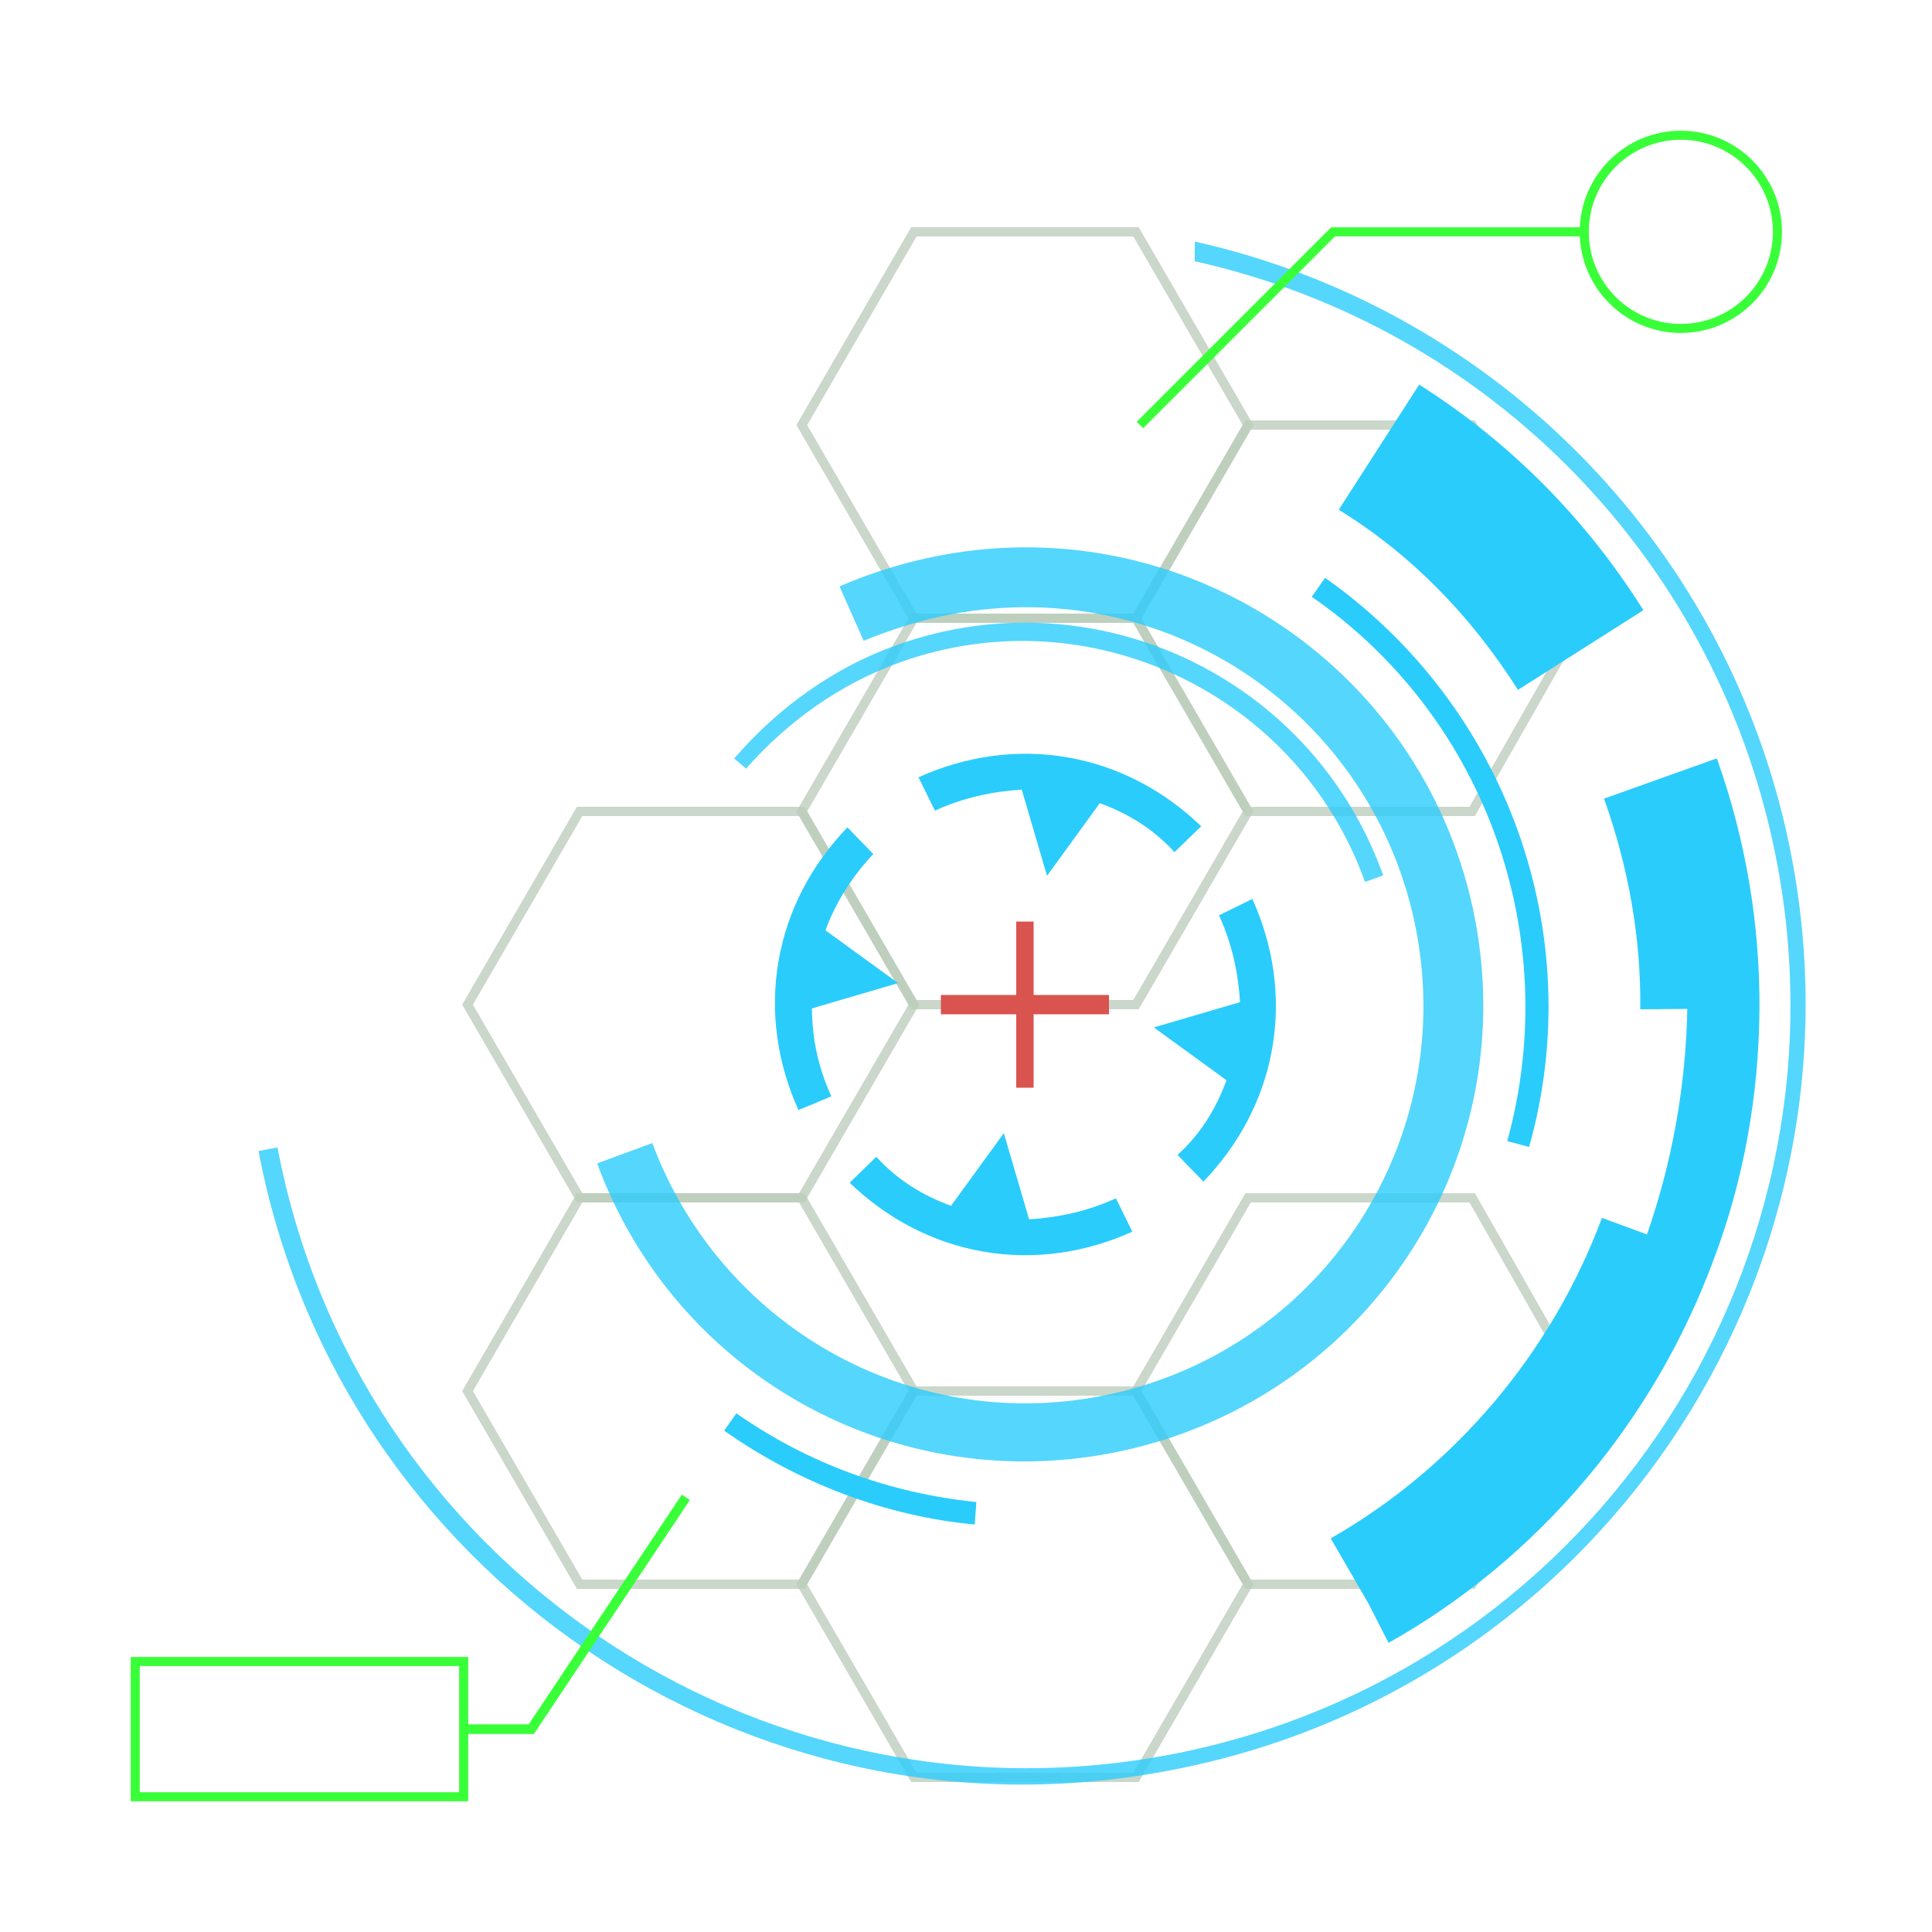 <svg width="80px"  height="80px"  xmlns="http://www.w3.org/2000/svg" viewBox="0 0 100 100" preserveAspectRatio="xMidYMid" class="lds-hud">
    <style type="text/css">
      .st0{opacity:0.8;fill:none;stroke-width:0.481;stroke-miterlimit:10;}
      .st2{opacity:0.8;}
      .st3{fill:none;stroke-width:0.5;stroke-miterlimit:10;}
      .st4{fill:none;stroke-width:0.469;stroke-miterlimit:10;}
    </style>
    <g style="opacity:0.5">
      <polygon ng-attr-stroke="{{config.c1}}" points="41.5,62 30,62 24.2,72 30,82 41.5,82 47.3,72   " class="st0" stroke="#799b79"></polygon>
      <polygon ng-attr-stroke="{{config.c1}}" points="58.8,72 47.3,72 41.5,82 47.3,92 58.8,92 64.6,82   " class="st0" stroke="#799b79"></polygon>
      <polygon ng-attr-stroke="{{config.c1}}" points="76.2,62 64.6,62 58.8,72 64.6,82 76.2,82 81.9,72   " class="st0" stroke="#799b79"></polygon>
      <polygon ng-attr-stroke="{{config.c1}}" points="41.5,42 30,42 24.2,52 30,62 41.5,62 47.3,52   " class="st0" stroke="#799b79"></polygon>
      <polygon ng-attr-stroke="{{config.c1}}" points="58.8,12 47.3,12 41.5,22 47.3,32 58.8,32 64.6,22   " class="st0" stroke="#799b79"></polygon>
      <polygon ng-attr-stroke="{{config.c1}}" points="58.8,32 47.3,32 41.5,42 47.3,52 58.8,52 64.6,42   " class="st0" stroke="#799b79"></polygon>
      <polygon ng-attr-stroke="{{config.c1}}" points="76.2,22 64.6,22 58.8,32 64.6,42 76.2,42 81.9,32   " class="st0" stroke="#799b79"></polygon>
    </g>
    <g transform="rotate(144.828 53.064 52)">
      <path ng-attr-fill="{{config.c2}}" d="M48.3,56.8l-4.4,1.5c-0.9-1.3-1.5-2.7-1.7-4.3l-1.9,0.3c0.5,2.6,1.7,5,3.6,6.9c1.9,1.9,4.3,3.1,6.9,3.6 l0.3-1.9c-1.6-0.3-3-0.9-4.3-1.7L48.3,56.8z" fill="#2accfc"></path>
      <path ng-attr-fill="{{config.c2}}" d="M57.8,47.2l4.4-1.5c0.9,1.3,1.5,2.7,1.7,4.3l1.9-0.3c-0.5-2.6-1.7-5-3.6-6.9c-1.9-1.9-4.3-3.1-6.9-3.6L55,41.1 c1.6,0.3,3,0.9,4.3,1.7L57.8,47.2z" fill="#2accfc"></path>
      <path ng-attr-fill="{{config.c2}}" d="M62.2,58.2l-4.4-1.5l1.5,4.4C58,62,56.5,62.6,55,62.9l0.3,1.9c2.6-0.5,5-1.7,6.9-3.6c1.9-1.9,3.1-4.3,3.6-6.9 L64,53.9C63.7,55.5,63.1,56.9,62.2,58.2z" fill="#2accfc"></path>
      <path ng-attr-fill="{{config.c2}}" d="M43.9,42.8c-1.9,1.9-3.1,4.3-3.6,6.9l1.9,0.3c0.3-1.6,0.9-3,1.7-4.3l4.4,1.5l-1.5-4.4c1.3-0.9,2.7-1.5,4.3-1.7 l-0.3-1.9C48.2,39.7,45.8,40.9,43.9,42.8z" fill="#2accfc"></path>
      <animateTransform attributeName="transform" type="rotate" calcMode="linear" values="0 53.064 52;360 53.064 52" keyTimes="0;1" dur="2.9s" begin="0s" repeatCount="indefinite"></animateTransform>
    </g>
    <g class="st2" transform="rotate(70.345 53.064 52)">
      <path ng-attr-fill="{{config.c2}}" d="M36,61.9c-1.7-3-2.7-6.4-2.7-9.9c0-10.9,8.8-19.7,19.7-19.7v1c-10.3,0-18.8,8.4-18.8,18.8 c0,3.3,0.9,6.5,2.5,9.4L36,61.9z" fill="#2accfc"></path>
      <animateTransform attributeName="transform" type="rotate" calcMode="linear" values="360 53.064 52;0 53.064 52" keyTimes="0;1" dur="1.45s" begin="0s" repeatCount="indefinite"></animateTransform>
    </g>
    <g class="st2" transform="rotate(79.242 53.064 52)">
      <path ng-attr-fill="{{config.c2}}" d="M57,75.3l-0.5-3c9.9-1.7,17.2-10.2,17.2-20.3c0-11.4-9.2-20.6-20.6-20.6S32.5,40.6,32.5,52 c0,1.6,0.2,3.2,0.5,4.7l-3,0.7c-0.4-1.8-0.6-3.6-0.6-5.4c0-13.1,10.6-23.7,23.7-23.7S76.7,38.9,76.7,52 C76.7,63.6,68.4,73.4,57,75.3z" fill="#2accfc"></path>
      <animateTransform attributeName="transform" type="rotate" calcMode="linear" values="0 53.064 52;360 53.064 52" keyTimes="0;1" dur="0.966s" begin="0s" repeatCount="indefinite"></animateTransform>
    </g>
    <g transform="rotate(70.345 53.064 52)">
      <path  d="M90.5,45.4c-1.5-8.8-6.2-16.8-13-22.5l0,0c-3.4-2.9-7.3-5.1-11.4-6.6s-8.5-2.3-13-2.3v2.4v1.4v2.4 c3.7,0,7.4,0.6,10.9,1.9l0.8-2.3c0,0,0,0,0,0c3.7,1.4,7.2,3.4,10.3,5.9l1.2-1.5L75,25.8c0,0,0,0,0,0l-1.5,1.8 c5.7,4.8,9.6,11.5,10.9,18.8l3.8-0.7c0,0,0,0,0,0L90.5,45.4z" fill="#2accfc"></path>
      <path  d="M29.7,22l4.7,6.1c3.5-2.8,7.5-4.6,11.9-5.6l-1.7-7.5C39.2,16.2,34.2,18.5,29.7,22z" fill="#2accfc"></path>
      <animateTransform attributeName="transform" type="rotate" calcMode="linear" values="360 53.064 52;0 53.064 52" keyTimes="0;1" dur="1.45s" begin="0s" repeatCount="indefinite"></animateTransform>
    </g>
    <g class="st2" transform="rotate(79.242 53.064 52)">
      <path d="M53.1,92.4v-1c21.8,0,39.5-17.7,39.5-39.5c0-21.8-17.7-39.5-39.5-39.5c-15.8,0-30,9.4-36.2,23.8L15.9,36 c6.4-14.8,21-24.4,37.1-24.4c22.3,0,40.4,18.1,40.4,40.4C93.5,74.3,75.3,92.4,53.1,92.4z" fill="#2accfc"></path>
      <animateTransform attributeName="transform" type="rotate" calcMode="linear" values="0 53.064 52;360 53.064 52" keyTimes="0;1" dur="0.966s" begin="0s" repeatCount="indefinite"></animateTransform>
    </g>
    <polygon points="57.4,51.5 53.5,51.5 53.5,47.7 52.6,47.7 52.6,51.5 48.7,51.5 48.7,52.5 52.6,52.5 52.6,56.3 53.5,56.3 53.5,52.5 57.4,52.5 " fill="#d9534f">
      <animate attributeName="opacity" calcMode="linear" values="0;0;1;1;0" keyTimes="0;0.4;0.5;0.9;1" dur="0.966" begin="0s" repeatCount="indefinite"></animate>
    </polygon>
    <g transform="rotate(215.172 53.064 52)">
      <path  d="M39.7,28.5l0.6,1c3.9-2.2,8.3-3.4,12.8-3.4V25C48.4,25,43.7,26.2,39.7,28.5z" fill="#2accfc"></path>
      <path  d="M28.6,60.6l-1.1,0.4C31.3,71.8,41.6,79,53.1,79v-1.2C42.1,77.9,32.3,70.9,28.6,60.6z" fill="#2accfc"></path>
      <animateTransform attributeName="transform" type="rotate" calcMode="linear" values="360 53.064 52;0 53.064 52" keyTimes="0;1" dur="2.9s" begin="0s" repeatCount="indefinite"></animateTransform>
    </g>
    <g>
      <polyline points="35.5,77.5 27.5,89.5 24,89.5   " class="st3" stroke="#39ff39"></polyline>
      <rect x="7" y="86" width="17" height="7" class="st4" stroke="#39ff39"></rect>
    </g>
    <g>
      <polyline points="59,22 69,12 82,12   " class="st4" stroke="#39ff39"></polyline>
      <circle cx="87" cy="12" r="5" class="st4" stroke="#39ff39"></circle>
    </g>
  </svg>
